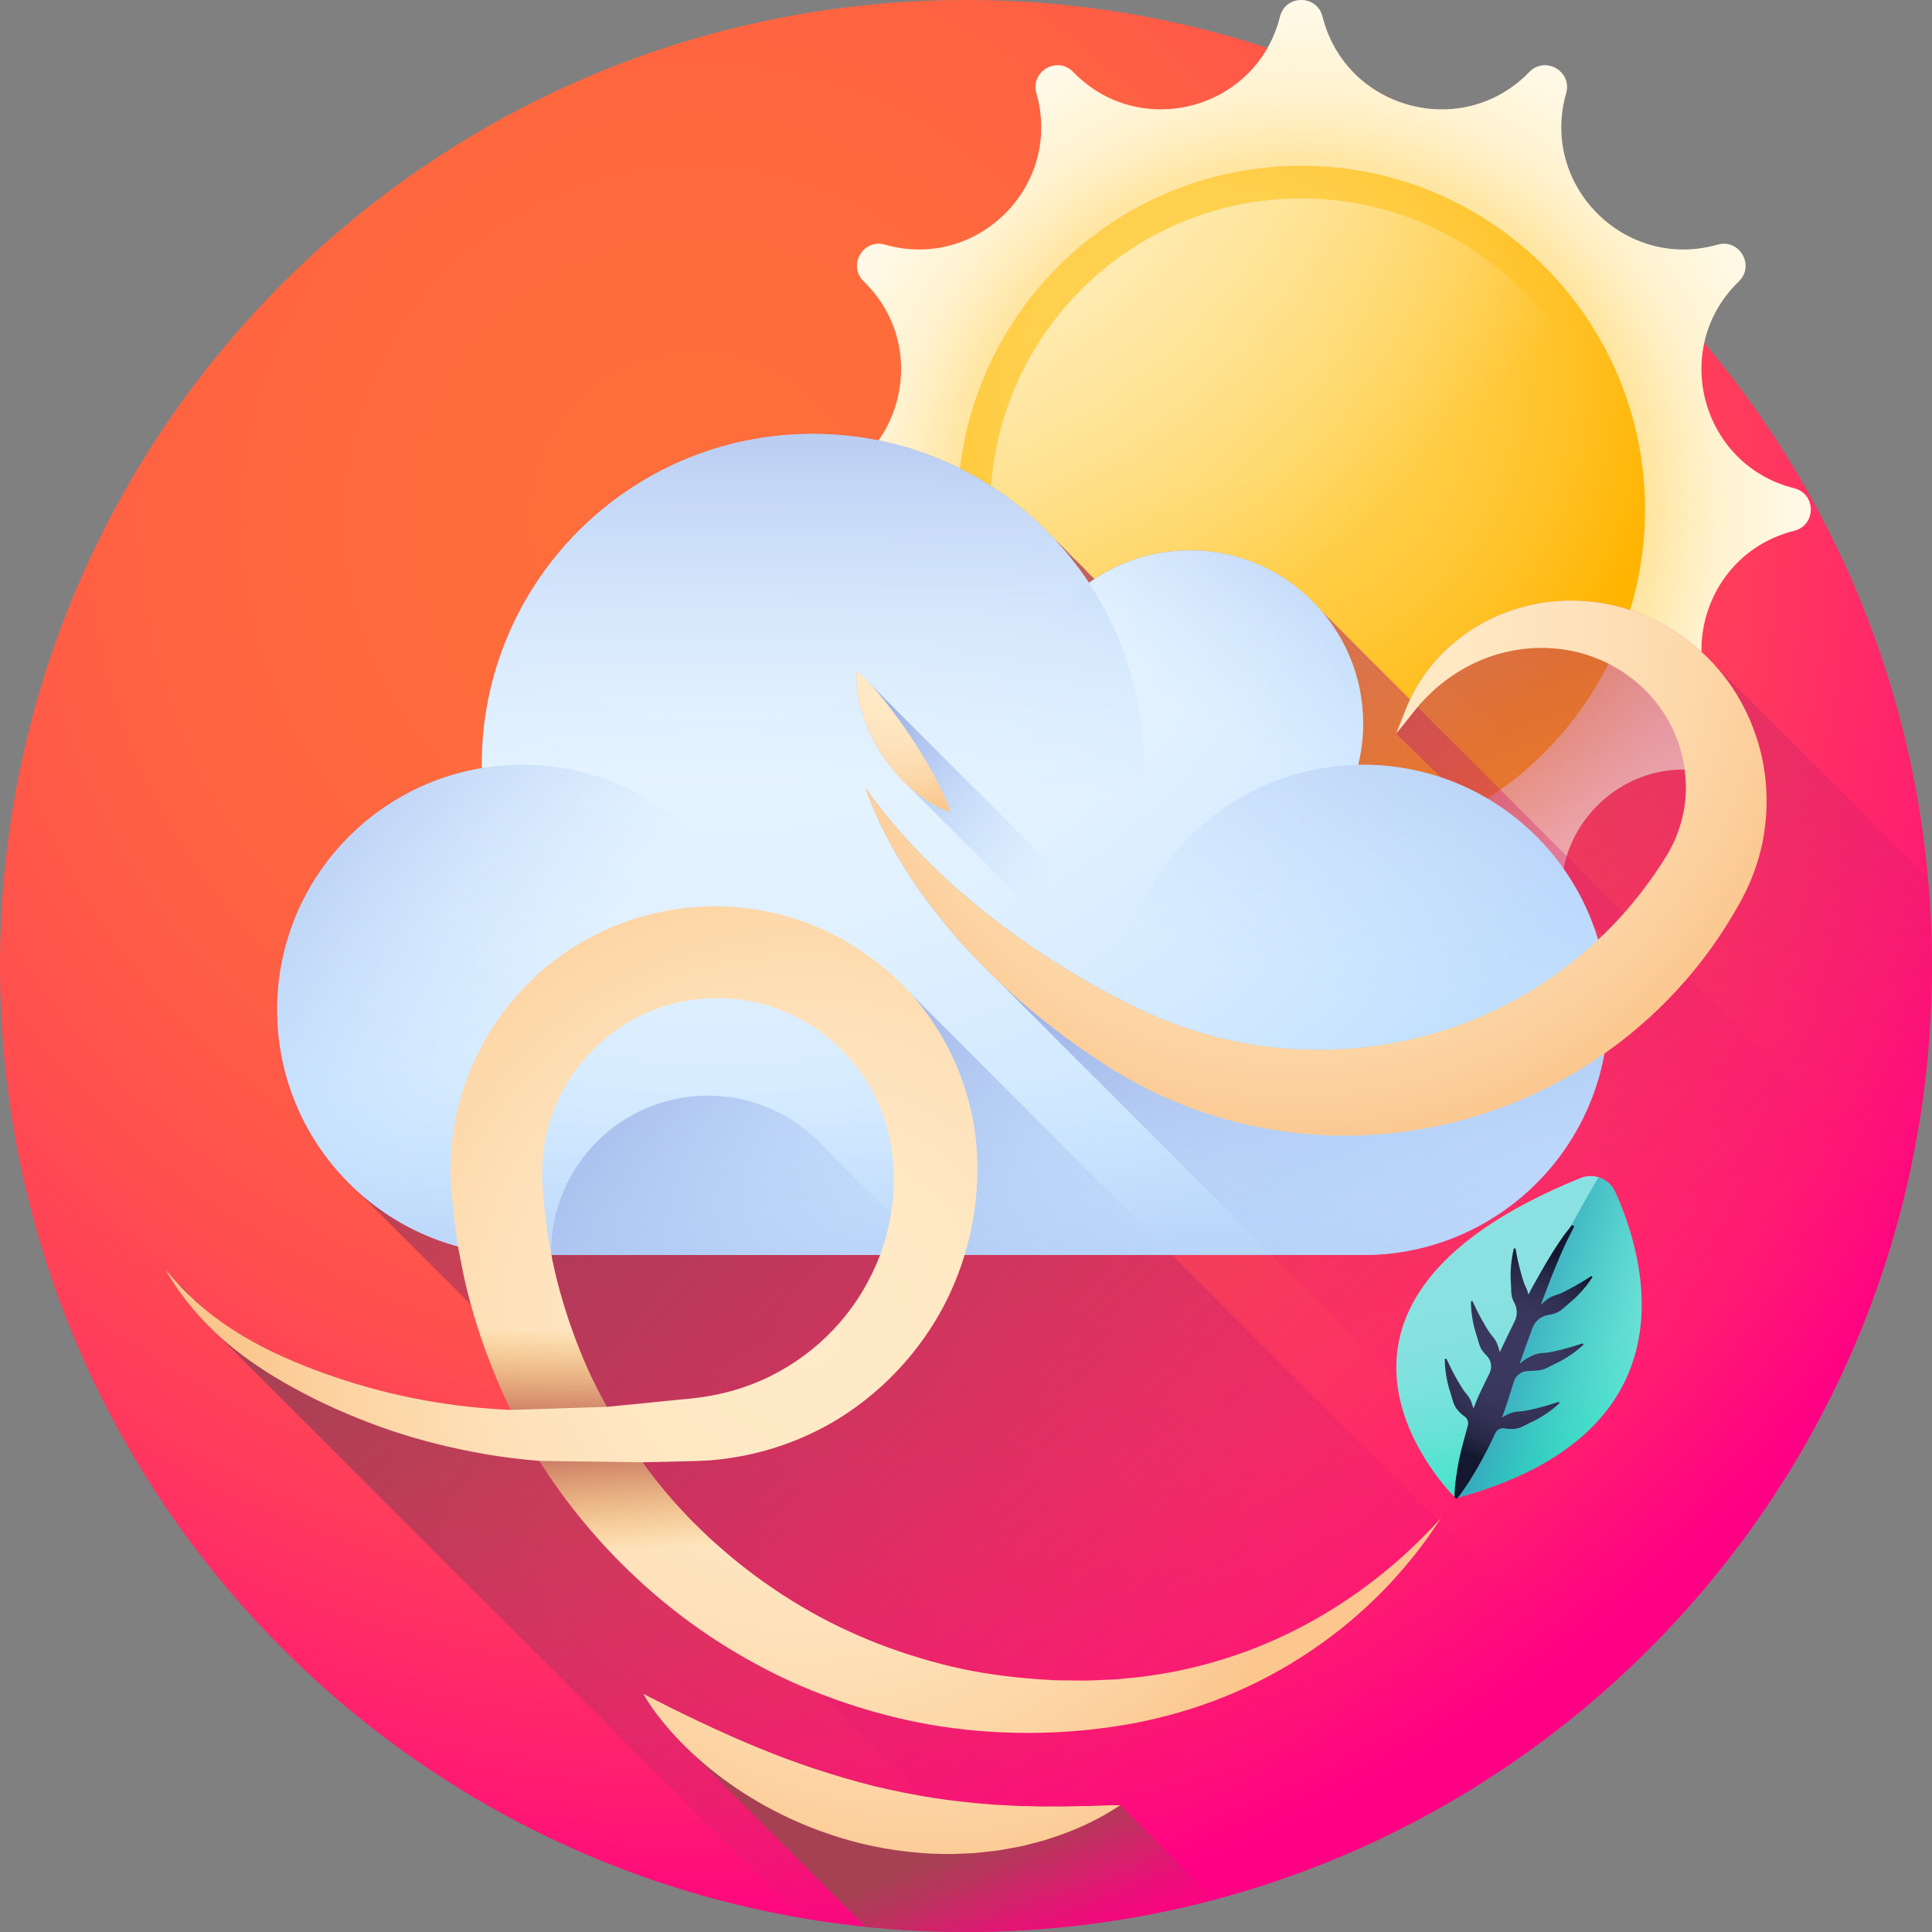 <svg height="512pt" viewBox="0 0 512 512" width="512pt" xmlns="http://www.w3.org/2000/svg" xmlns:xlink="http://www.w3.org/1999/xlink"><rect x="0" y="0" width="512" height="512" fill="#808080" stroke="none"/><radialGradient id="a" cx="184.721" cy="137.537" gradientUnits="userSpaceOnUse" r="380.479"><stop offset="0" stop-color="#ff6e3a"/><stop offset=".234" stop-color="#ff6b3c"/><stop offset=".418" stop-color="#ff6143"/><stop offset=".586" stop-color="#ff504e"/><stop offset=".743" stop-color="#ff395e"/><stop offset=".893" stop-color="#ff1b72"/><stop offset="1" stop-color="#ff0084"/></radialGradient><radialGradient id="b" cx="345.86" cy="135.028" gradientUnits="userSpaceOnUse" r="174.918"><stop offset="0" stop-color="#ffd459"/><stop offset=".279" stop-color="#ffd55b" stop-opacity=".722"/><stop offset=".435" stop-color="#ffd763" stop-opacity=".565"/><stop offset=".561" stop-color="#ffda71" stop-opacity=".439"/><stop offset=".67" stop-color="#ffdf85" stop-opacity=".329"/><stop offset=".769" stop-color="#ffe69e" stop-opacity=".231"/><stop offset=".86" stop-color="#ffeebe" stop-opacity=".141"/><stop offset=".944" stop-color="#fff8e2" stop-opacity=".055"/><stop offset="1" stop-color="#fff" stop-opacity="0"/></radialGradient><radialGradient id="c" cx="344.848" cy="135.545" gradientUnits="userSpaceOnUse" r="117.831"><stop offset="0" stop-color="#ffb400"/><stop offset=".373" stop-color="#ffb502" stop-opacity=".627"/><stop offset=".507" stop-color="#ffb709" stop-opacity=".494"/><stop offset=".603" stop-color="#ffba14" stop-opacity=".396"/><stop offset=".68" stop-color="#ffbf25" stop-opacity=".322"/><stop offset=".746" stop-color="#ffc53b" stop-opacity=".255"/><stop offset=".805" stop-color="#ffcd57" stop-opacity=".196"/><stop offset=".858" stop-color="#ffd777" stop-opacity=".141"/><stop offset=".907" stop-color="#ffe29d" stop-opacity=".094"/><stop offset=".952" stop-color="#ffefc8" stop-opacity=".047"/><stop offset=".993" stop-color="#fffcf6" stop-opacity=".008"/><stop offset="1" stop-color="#fff" stop-opacity="0"/></radialGradient><radialGradient id="d" cx="320.606" cy="98.869" gradientUnits="userSpaceOnUse" r="122.876"><stop offset="0" stop-color="#ffd459"/><stop offset=".23" stop-color="#ffd355"/><stop offset=".436" stop-color="#ffcf4a"/><stop offset=".634" stop-color="#ffc838"/><stop offset=".825" stop-color="#ffbf1f"/><stop offset="1" stop-color="#ffb400"/></radialGradient><linearGradient id="e" gradientUnits="userSpaceOnUse" x1="354.216" x2="234.474" y1="144.894" y2="18.783"><stop offset="0" stop-color="#fff" stop-opacity="0"/><stop offset=".929" stop-color="#fff" stop-opacity=".929"/><stop offset="1" stop-color="#fff"/></linearGradient><linearGradient id="f"><stop offset="0" stop-color="#ff0084" stop-opacity="0"/><stop offset=".074" stop-color="#f4087e" stop-opacity=".075"/><stop offset=".335" stop-color="#d2216b" stop-opacity=".333"/><stop offset=".583" stop-color="#ba335e" stop-opacity=".584"/><stop offset=".811" stop-color="#ab3d56" stop-opacity=".812"/><stop offset="1" stop-color="#a64153"/></linearGradient><linearGradient id="g" gradientUnits="userSpaceOnUse" x1="321.107" x2="154.657" xlink:href="#f" y1="502.943" y2="290.29"/><linearGradient id="h" gradientUnits="userSpaceOnUse" x1="420.191" x2="305.743" xlink:href="#f" y1="362.119" y2="38.856"/><linearGradient id="i" gradientUnits="userSpaceOnUse" x1="386.057" x2="153.173" xlink:href="#f" y1="407.711" y2="174.828"/><radialGradient id="j" cx="190.105" cy="91.13" gradientUnits="userSpaceOnUse" r="267.663"><stop offset="0" stop-color="#ecf7ff"/><stop offset=".347" stop-color="#e9f5ff"/><stop offset=".62" stop-color="#dff0ff"/><stop offset=".867" stop-color="#cee7ff"/><stop offset="1" stop-color="#c2e0ff"/></radialGradient><linearGradient id="k"><stop offset=".003" stop-color="#c2e0ff" stop-opacity="0"/><stop offset=".076" stop-color="#bfdcfd" stop-opacity=".075"/><stop offset="1" stop-color="#9eb2e7"/></linearGradient><linearGradient id="l" gradientUnits="userSpaceOnUse" x1="360.525" x2="399.107" xlink:href="#k" y1="269.827" y2="153.428"/><linearGradient id="m" gradientUnits="userSpaceOnUse" x1="316.388" x2="365.992" xlink:href="#k" y1="190.197" y2="116.651"/><linearGradient id="n" gradientUnits="userSpaceOnUse" x1="215.346" x2="215.346" xlink:href="#k" y1="210.824" y2="80.314"/><linearGradient id="o" gradientUnits="userSpaceOnUse" x1="139.555" x2="61.251" xlink:href="#k" y1="268.712" y2="194.708"/><linearGradient id="p" gradientUnits="userSpaceOnUse" x1="249.832" x2="249.832" xlink:href="#k" y1="285.507" y2="375.95"/><linearGradient id="q" gradientUnits="userSpaceOnUse" x1="242.697" x2="148.035" xlink:href="#k" y1="373.887" y2="279.225"/><linearGradient id="r" gradientTransform="matrix(1.003 .038 -.038 1.003 -309.742 594.963)" gradientUnits="userSpaceOnUse" x1="695.671" x2="713.973" y1="-284.956" y2="-212.428"><stop offset="0" stop-color="#8be1e2"/><stop offset=".187" stop-color="#87e1e1"/><stop offset=".356" stop-color="#7ce2dd"/><stop offset=".517" stop-color="#6ae2d7"/><stop offset=".674" stop-color="#50e4ce"/><stop offset=".828" stop-color="#2fe5c2"/><stop offset=".977" stop-color="#07e7b4"/><stop offset="1" stop-color="#00e7b2"/></linearGradient><linearGradient id="s" gradientTransform="matrix(.916 -.411 .411 .916 1102.947 -244.91)" gradientUnits="userSpaceOnUse" x1="-851.73" x2="-885.062" y1="284.505" y2="254.814"><stop offset=".003" stop-color="#00e7b2" stop-opacity="0"/><stop offset=".431" stop-color="#1bc4b7" stop-opacity=".427"/><stop offset="1" stop-color="#3b9abe"/></linearGradient><radialGradient id="t" cx="608.629" cy="-27.402" gradientTransform="matrix(.548 .841 .841 -.548 90.16 -167.485)" gradientUnits="userSpaceOnUse" r="28.561"><stop offset="0" stop-color="#3b395f"/><stop offset=".395" stop-color="#39375d"/><stop offset=".628" stop-color="#323154"/><stop offset=".818" stop-color="#262846"/><stop offset=".985" stop-color="#151a32"/><stop offset="1" stop-color="#131830"/></radialGradient><linearGradient id="u" gradientUnits="userSpaceOnUse" x1="362.051" x2="332.94" xlink:href="#k" y1="367.415" y2="251.397"/><linearGradient id="v"><stop offset="0" stop-color="#ffebc9"/><stop offset=".277" stop-color="#ffe9c5"/><stop offset=".526" stop-color="#fee2bb"/><stop offset=".764" stop-color="#fdd7a8"/><stop offset=".995" stop-color="#fbc78f"/><stop offset="1" stop-color="#fbc78e"/></linearGradient><radialGradient id="w" cx="343.41" cy="164.981" gradientUnits="userSpaceOnUse" r="142.15" xlink:href="#v"/><linearGradient id="x" gradientUnits="userSpaceOnUse" x1="277.432" x2="227.986" xlink:href="#k" y1="236.042" y2="197.941"/><radialGradient id="y" cx="237.416" cy="178.931" gradientUnits="userSpaceOnUse" r="36.76" xlink:href="#v"/><linearGradient id="z" gradientUnits="userSpaceOnUse" x1="317.8" x2="222.724" xlink:href="#k" y1="367.258" y2="272.183"/><radialGradient id="A" cx="212.85" cy="352.269" gradientUnits="userSpaceOnUse" r="149.293" xlink:href="#v"/><linearGradient id="B"><stop offset="0" stop-color="#e58200" stop-opacity="0"/><stop offset=".04" stop-color="#e27f04" stop-opacity=".039"/><stop offset=".467" stop-color="#c15d2f" stop-opacity=".467"/><stop offset=".802" stop-color="#ad4949" stop-opacity=".8"/><stop offset="1" stop-color="#a64153"/></linearGradient><linearGradient id="C" gradientUnits="userSpaceOnUse" x1="177.199" x2="175.266" xlink:href="#B" y1="410.379" y2="373.919"/><linearGradient id="D" gradientUnits="userSpaceOnUse" x1="142.169" x2="142.169" xlink:href="#B" y1="352.108" y2="385.36"/><linearGradient id="E" gradientUnits="userSpaceOnUse" x1="270.637" x2="252.353" xlink:href="#f" y1="534.127" y2="490.776"/><radialGradient id="F" cx="-259.187" cy="896.926" gradientTransform="matrix(.928 -.383 .383 .928 138.673 -567.861)" gradientUnits="userSpaceOnUse" r="138.513" xlink:href="#v"/><path d="m512 256c0 141.387-114.613 256-256 256s-256-114.613-256-256 114.613-256 256-256 256 114.613 256 256zm0 0" fill="url(#a)"/><path d="m350.473 4.391c6.18 24.707 37.117 32.996 54.824 14.688 4.195-4.332 11.398-.176 9.742 5.625-7 24.492 15.641 47.137 40.133 40.137 5.801-1.656 9.961 5.543 5.625 9.738-18.305 17.711-10.02 48.641 14.691 54.828 5.852 1.461 5.852 9.777 0 11.246-24.711 6.184-32.996 37.113-14.691 54.824 4.336 4.195.176 11.398-5.625 9.738-24.492-6.996-47.133 15.645-40.133 40.137 1.656 5.801-5.547 9.957-9.742 5.625-17.711-18.309-48.645-10.02-54.824 14.688v.004c-1.465 5.852-9.781 5.852-11.246 0v-.004c-6.188-24.707-37.117-32.996-54.828-14.688-4.195 4.332-11.398.176-9.738-5.625 7-24.492-15.645-47.133-40.137-40.137-5.801 1.656-9.961-5.543-5.621-9.738 18.305-17.711 10.016-48.641-14.691-54.824-5.852-1.469-5.852-9.785 0-11.246 24.707-6.188 32.996-37.117 14.691-54.828-4.34-4.195-.18-11.398 5.621-9.738 24.492 7 47.137-15.645 40.137-40.137-1.656-5.801 5.543-9.957 9.738-5.625 17.711 18.309 48.641 10.02 54.828-14.688 1.461-5.852 9.781-5.852 11.246 0zm0 0" fill="#fff"/><path d="m350.473 4.391c6.18 24.707 37.117 32.996 54.824 14.688 4.195-4.332 11.398-.176 9.742 5.625-7 24.492 15.641 47.137 40.133 40.137 5.801-1.656 9.961 5.543 5.625 9.738-18.305 17.711-10.02 48.641 14.691 54.828 5.852 1.461 5.852 9.777 0 11.246-24.711 6.184-32.996 37.113-14.691 54.824 4.336 4.195.176 11.398-5.625 9.738-24.492-6.996-47.133 15.645-40.133 40.137 1.656 5.801-5.547 9.957-9.742 5.625-17.711-18.309-48.645-10.02-54.824 14.688v.004c-1.465 5.852-9.781 5.852-11.246 0v-.004c-6.188-24.707-37.117-32.996-54.828-14.688-4.195 4.332-11.398.176-9.738-5.625 7-24.492-15.645-47.133-40.137-40.137-5.801 1.656-9.961-5.543-5.621-9.738 18.305-17.711 10.016-48.641-14.691-54.824-5.852-1.469-5.852-9.785 0-11.246 24.707-6.188 32.996-37.117 14.691-54.828-4.34-4.195-.18-11.398 5.621-9.738 24.492 7 47.137-15.645 40.137-40.137-1.656-5.801 5.543-9.957 9.738-5.625 17.711 18.309 48.641 10.02 54.828-14.688 1.461-5.852 9.781-5.852 11.246 0zm0 0" fill="url(#b)"/><path d="m454.961 135.027c0 60.816-49.297 110.113-110.113 110.113-60.812 0-110.113-49.297-110.113-110.113 0-60.812 49.301-110.113 110.113-110.113 60.816 0 110.113 49.301 110.113 110.113zm0 0" fill="url(#c)"/><path d="m435.945 135.027c0 50.312-40.785 91.098-91.098 91.098s-91.098-40.785-91.098-91.098 40.785-91.098 91.098-91.098 91.098 40.785 91.098 91.098zm0 0" fill="url(#d)"/><path d="m427.293 135.027c0 45.531-36.914 82.441-82.445 82.441s-82.441-36.91-82.441-82.441 36.91-82.441 82.441-82.441 82.445 36.91 82.445 82.441zm0 0" fill="url(#e)"/><path d="m255.375 511.992c.57-.004 1.145-.004 1.715-.008 64.68-.27 123.688-24.527 168.609-64.332l-184.816-184.816c-4.988-5.449-10.883-10.078-17.332-13.719-8.57-4.832-18.215-7.848-28.059-8.691-9.832-.832-19.805.414-29.168 3.676-9.34 3.266-18.004 8.496-25.152 15.328-7.141 6.832-12.836 15.156-16.59 24.312-3.742 9.148-5.527 19.129-5.137 28.969l.082 1.844c.035.602.098 1.113.145 1.676l.312 3.293.316 3.297.469 3.277.48 3.277.242 1.637.32 1.625c.434 2.164.844 4.332 1.305 6.492 1.965 8.609 4.652 17.051 8.059 25.184 1.305 3.16 2.719 6.273 4.23 9.332-1.891-.086-3.785-.199-5.676-.352-7.863-.586-15.703-1.742-23.457-3.449-7.754-1.711-15.395-4.027-22.898-6.824-7.48-2.859-14.777-6.176-21.5-10.527-3.137-2-6.137-4.242-8.965-6.711-.578-.652-1.148-1.316-1.707-1.992.195.344.406.676.605 1.016-.266-.242-.531-.496-.797-.746-1.199-1.277-2.371-2.59-3.492-3.953.242.43.508.852.758 1.277-1.539-1.59-3.027-3.242-4.445-4.961 3.551 6.285 8.203 12.008 13.574 17.035l154.793 154.797c14.035 2.418 28.457 3.703 43.176 3.738zm0 0" fill="url(#g)"/><path d="m440.285 165.191c-2.285-1.23-4.664-2.266-7.094-3.129-2.422-.883-4.918-1.547-7.43-2.035-5.031-.945-10.152-1.125-15.125-.555-2.492.281-4.938.789-7.324 1.441-2.387.648-4.711 1.473-6.938 2.48-2.234 1-4.371 2.168-6.395 3.484-1.027.633-1.992 1.359-2.961 2.059-.941.754-1.875 1.488-2.754 2.301-3.559 3.16-6.551 6.859-8.863 10.848-.598.984-1.094 2.027-1.617 3.043-.461 1.039-.961 2.086-1.352 3.113-.828 2.055-1.641 4.121-2.434 6.199l54.773 53.406c-6.973 6.762-14.852 12.559-23.383 17.199-13.758 7.496-29.199 11.934-44.961 12.926-15.762 1.035-31.855-1.398-46.914-7.309-.945-.359-1.887-.738-2.816-1.137-.941-.379-1.863-.801-2.793-1.215-.934-.402-1.836-.867-2.762-1.297-.918-.441-1.969-.977-2.871-1.441-3.762-1.891-7.488-3.898-11.145-6.043-3.645-2.16-7.281-4.367-10.828-6.723-1.777-1.172-3.535-2.383-5.273-3.613-1.688-1.188-3.367-2.391-5.02-3.629-.141-.195-.285-.387-.426-.582.043.121.094.242.137.367-.312-.238-.625-.48-.938-.719-.406-.551-.812-1.105-1.211-1.664.117.344.254.688.379 1.031-.133-.102-.266-.203-.398-.305-.676-.902-1.34-1.816-1.996-2.742.172.488.359.973.539 1.457-.863-1.141-1.719-2.297-2.551-3.473.168.488.355.973.535 1.461-.863-1.145-1.719-2.297-2.551-3.473.168.488.359.969.535 1.457-.863-1.145-1.719-2.297-2.551-3.473.172.488.359.973.539 1.457-.863-1.141-1.719-2.297-2.555-3.473.172.488.359.973.539 1.457-.863-1.141-1.719-2.297-2.551-3.469.168.488.355.969.535 1.457-.863-1.145-1.719-2.297-2.551-3.473.168.488.359.973.535 1.457-.863-1.145-1.719-2.297-2.551-3.473.172.488.359.973.539 1.457-.863-1.141-1.719-2.297-2.551-3.473.168.492.355.973.535 1.461-.863-1.145-1.719-2.297-2.551-3.473.168.488.359.973.535 1.457-.863-1.145-1.719-2.297-2.551-3.473.168.488.359.973.535 1.457-.863-1.145-1.715-2.297-2.551-3.473.172.488.359.973.539 1.457-.863-1.141-1.719-2.293-2.551-3.473.168.492.355.973.535 1.461-.863-1.145-1.719-2.297-2.551-3.473.168.488.359.973.535 1.457-.863-1.145-1.715-2.297-2.551-3.473.172.488.359.973.535 1.457-.863-1.145-1.715-2.297-2.551-3.473.172.488.359.973.539 1.457-.863-1.141-1.719-2.293-2.551-3.469 2.91 8.387 7.125 16.395 12.07 23.926 2.477 3.77 5.156 7.418 8.004 10.934 2.828 3.539 5.832 6.938 8.969 10.219 1.562 1.645 3.16 3.254 4.781 4.852.113.109.234.219.352.328l88.281 88.305c.117.113.238.219.352.328.559.559 1.102 1.133 1.664 1.688.113.109.234.219.352.328.559.559 1.098 1.133 1.66 1.688.117.109.238.215.355.328.555.559 1.098 1.129 1.66 1.688.117.109.238.215.352.324.559.559 1.102 1.133 1.664 1.688.113.113.234.219.352.328.559.559 1.098 1.133 1.66 1.688.117.109.238.219.352.328.559.559 1.102 1.133 1.664 1.688.113.109.234.215.355.328.555.559 1.098 1.129 1.66 1.684 1.637 1.57 3.301 3.121 4.992 4.645 3.387 3.035 6.859 5.992 10.477 8.77 3.609 2.797 7.32 5.473 11.125 8.035l2.828 1.863c1 .633 1.984 1.293 3 1.895 1.016.613 2.027 1.23 3.062 1.809 1.023.598 2.066 1.172 3.113 1.727 4.188 2.262 8.555 4.203 13.023 5.906 4.469 1.695 9.047 3.176 13.723 4.289 9.344 2.25 18.996 3.453 28.676 3.367 1.777-.008 3.555-.074 5.328-.168 29.457-41.699 46.77-92.586 46.77-147.523 0-7.855-.375-15.621-1.066-23.297l-57.422-57.422c-3.875-4.07-8.371-7.5-13.227-10.09zm0 0" fill="url(#h)"/><path d="m504.793 316.473-154.742-154.734c-4.383-5.059-9.855-9.164-16.055-11.93-5.703-2.551-12.02-3.961-18.672-3.961-9.344 0-18.016 2.789-25.27 7.578-.367-.352-.742-.723-1.121-1.07-1.508-1.617-3.066-3.188-4.691-4.695-1.508-1.617-3.066-3.184-4.691-4.691-16.012-17.211-38.848-27.988-64.207-27.988-48.43 0-87.688 39.266-87.688 87.691 0 .293.008.594.016.883-30.77 5.121-54.223 31.852-54.223 64.07 0 19.137 8.27 36.332 21.43 48.215l32.855 32.852c.59.652 1.199 1.285 1.816 1.918-.07.66-.113 1.328-.113 2.004 0 6.945 3.41 13.094 8.633 16.867l141.43 141.434c110.016-10.016 199.906-89.621 225.293-194.441zm0 0" fill="url(#i)"/><path d="m361.254 202.668c-.441 0-.879.012-1.316.02.855-3.496 1.316-7.148 1.316-10.91 0-25.367-20.562-45.93-45.934-45.93-9.977 0-19.207 3.191-26.738 8.594-15.688-23.77-42.629-39.457-73.238-39.457-48.426 0-87.684 39.258-87.684 87.684 0 .301.008.594.012.891-30.766 5.121-54.223 31.855-54.223 64.07 0 35.875 29.086 64.957 64.961 64.957h222.844c35.875 0 64.957-29.082 64.957-64.957s-29.082-64.961-64.957-64.961zm0 0" fill="url(#j)"/><path d="m426.215 267.629c0 35.875-29.086 64.957-64.961 64.957s-64.957-29.082-64.957-64.957 29.082-64.961 64.957-64.961 64.961 29.086 64.961 64.961zm0 0" fill="url(#l)"/><path d="m361.254 191.777c0 25.367-20.562 45.934-45.934 45.934-25.367 0-45.93-20.566-45.93-45.934 0-25.367 20.562-45.93 45.93-45.93 25.371 0 45.934 20.562 45.934 45.93zm0 0" fill="url(#m)"/><path d="m303.031 202.668c0 48.43-39.258 87.688-87.688 87.688-48.426 0-87.684-39.258-87.684-87.688 0-48.426 39.258-87.684 87.684-87.684 48.43 0 87.688 39.258 87.688 87.684zm0 0" fill="url(#n)"/><path d="m203.367 267.629c0 35.875-29.082 64.957-64.957 64.957-35.879 0-64.961-29.082-64.961-64.957s29.082-64.961 64.961-64.961c35.875 0 64.957 29.086 64.957 64.961zm0 0" fill="url(#o)"/><path d="m74.055 276.477c4.312 31.688 31.48 56.113 64.355 56.113h222.844c32.875 0 60.039-24.422 64.355-56.113zm0 0" fill="url(#p)"/><path d="m258.156 332.586-3.391-3.387c-4.809-5.199-11.688-8.457-19.328-8.457-.094 0-.18.008-.27.012-.051-.051-.105-.102-.156-.152l-17.383-17.387c-7.562-7.918-18.215-12.859-30.031-12.859-22.938 0-41.531 18.594-41.531 41.531 0 .113.008.23.008.344-.496.102-.984.223-1.465.355zm0 0" fill="url(#q)"/><path d="m385.773 397.039s-52.004-50.305 33.082-84.855c3.551-1.441 7.602.199 9.188 3.691 7.625 16.77 22.293 63.773-42.27 81.164zm0 0" fill="url(#r)"/><path d="m428.043 315.875c-.879-1.938-2.52-3.301-4.406-3.887-22.785 37.934-37.863 85.051-37.863 85.051 64.562-17.391 49.895-64.395 42.27-81.164zm0 0" fill="url(#s)"/><path d="m417.863 340.527c-.637.383-1.301.719-1.949 1.062-.648.344-1.297.688-1.961.992-.652.32-1.359.547-2.051.781s-1.316.566-1.902.996c-.574.438-1.129.902-1.672 1.449.352-.941.699-1.879 1.051-2.82l1.766-4.574c.578-1.527 1.246-3.008 1.852-4.531 1.262-3.012 2.629-5.961 4.203-8.824l-.617-.441-1.523 1.973-.77.992c-.246.336-.465.684-.703 1.027-.898 1.387-1.871 2.754-2.699 4.184-1.75 2.824-3.344 5.719-4.961 8.613-.293.566-.59 1.133-.887 1.695-.105-.52-.246-1.031-.477-1.523-.301-.664-.621-1.332-.836-2.027-.234-.691-.426-1.398-.621-2.105-.199-.711-.41-1.422-.566-2.148-.383-1.445-.629-2.922-.922-4.434l-.422-.016c-.371 1.5-.633 3.043-.758 4.605-.07.781-.09 1.562-.113 2.352.012.781.027 1.574.082 2.359.051.789.059 1.59.098 2.395.059.801.25 1.574.602 2.297.07.145.145.281.219.422.828 1.52.828 3.355.059 4.906l-.016.027c-1.34 2.695-2.617 5.414-3.914 8.129-.164-.73-.383-1.402-.629-2.062-.262-.676-.617-1.289-1.078-1.855-.461-.566-.938-1.137-1.32-1.758-.398-.609-.762-1.246-1.129-1.883s-.75-1.273-1.082-1.938c-.73-1.301-1.34-2.668-2.004-4.059l-.414.09c.02 1.547.152 3.105.422 4.648.125.773.305 1.535.477 2.305.211.754.422 1.516.672 2.266.246.75.453 1.523.691 2.293.258.758.637 1.461 1.156 2.074.234.266.48.527.738.777 1.273 1.219 1.551 3.148.773 4.727-.668 1.359-1.34 2.711-2 4.074-.836 1.723-1.582 3.48-2.258 5.266-.156-.625-.348-1.215-.562-1.789-.266-.676-.617-1.289-1.082-1.855-.457-.566-.934-1.133-1.316-1.754-.398-.613-.762-1.246-1.129-1.887-.371-.637-.75-1.273-1.082-1.934-.734-1.305-1.344-2.672-2.008-4.062l-.41.09c.016 1.547.148 3.105.418 4.648.125.773.305 1.535.48 2.305.207.754.422 1.516.672 2.266.246.75.453 1.523.691 2.293.258.758.637 1.461 1.156 2.074.523.602 1.109 1.172 1.797 1.648.789.547 1.16 1.516.898 2.441-.676 2.391-1.863 6.723-2.336 9.066-.633 3.277-1.148 6.59-1.238 10.051l.715.258c2.133-2.715 3.902-5.551 5.551-8.43 1.641-2.883 3.141-5.812 4.516-8.785.023-.055.047-.105.074-.16.441-.957 1.48-1.441 2.52-1.246.766.145 1.527.172 2.273.141.801-.039 1.57-.246 2.301-.578.727-.352 1.43-.734 2.145-1.07.719-.328 1.414-.695 2.109-1.062.68-.402 1.355-.797 2.008-1.234 1.305-.863 2.531-1.836 3.668-2.883l-.219-.359c-1.469.469-2.879.965-4.328 1.324-.711.211-1.438.371-2.152.543-.715.168-1.426.34-2.148.469-.715.148-1.453.188-2.18.242-.73.055-1.418.219-2.09.488-.727.305-1.441.652-2.156 1.102.617-1.602 1.184-3.223 1.699-4.867.398-1.312.953-3.082 1.449-4.633.527-1.648 2.043-2.82 3.773-2.816.848.004 1.688-.117 2.461-.148.805-.043 1.574-.25 2.305-.582.723-.352 1.43-.734 2.145-1.07.715-.328 1.414-.695 2.109-1.062.68-.402 1.355-.793 2.004-1.234 1.309-.863 2.535-1.832 3.672-2.883l-.219-.359c-1.469.469-2.879.965-4.332 1.324-.711.211-1.434.375-2.152.539-.715.172-1.426.344-2.145.473-.715.148-1.453.188-2.184.242-.727.055-1.418.219-2.09.488-1.277.539-2.52 1.199-3.82 2.344 1.098-3.074 2.168-6.164 3.309-9.219l.043-.121c.652-1.875 2.262-3.305 4.227-3.586.555-.078 1.094-.207 1.613-.367.77-.238 1.465-.633 2.086-1.137.613-.523 1.199-1.07 1.809-1.574.609-.496 1.195-1.027 1.773-1.555.559-.562 1.113-1.109 1.633-1.699 1.051-1.16 1.996-2.41 2.832-3.711l-.301-.293c-1.305.824-2.547 1.656-3.859 2.371zm0 0" fill="url(#t)"/><path d="m426.211 267.625c0 3.949-.352 7.82-1.027 11.578-5.461 30.352-32.004 53.387-63.934 53.387h-24.129l-72.707-72.738-6.047-6.051c-3.133-3.281-6.141-6.68-8.965-10.215-2.852-3.52-5.531-7.168-8.008-10.938-4.949-7.531-9.16-15.539-12.07-23.93.641.906 1.293 1.797 1.953 2.68.656.891 1.324 1.766 2 2.629.336.438.68.875 1.039 1.301 7.996 10.027 17.141 18.793 26.961 26.586.359.293.719.574 1.078.848.789.633 1.594 1.25 2.391 1.852.359.281.727.555 1.086.828.035.027.062.043.094.07.078.059.148.109.223.16.805.602 1.613 1.191 2.422 1.781.816.582 1.629 1.164 2.449 1.738 1.746 1.234 3.504 2.441 5.277 3.613 3.551 2.355 7.18 4.562 10.828 6.719 3.656 2.152 7.383 4.164 11.148 6.047.898.461 1.953 1.004 2.867 1.438.926.438 1.824.902 2.766 1.305.926.41 1.852.836 2.793 1.215.926.402 1.867.777 2.816 1.129 15.062 5.918 31.148 8.348 46.914 7.312 15.762-.992 31.199-5.43 44.957-12.93 8.59-4.664 16.508-10.504 23.523-17.336.703 2.414 1.301 7.969 1.301 19.922zm0 0" fill="url(#u)"/><path d="m229.324 208.723c10.258 14.469 22.832 26.445 36.508 36.715 1.711 1.285 3.449 2.527 5.195 3.758 1.738 1.23 3.492 2.438 5.27 3.613 3.551 2.355 7.188 4.562 10.832 6.719 3.656 2.148 7.379 4.156 11.145 6.047.902.465 1.949.996 2.871 1.438.922.434 1.828.898 2.762 1.301.93.414 1.852.836 2.793 1.215.93.398 1.867.777 2.816 1.133 15.062 5.91 31.152 8.348 46.914 7.312 15.762-.992 31.203-5.43 44.957-12.93 13.766-7.48 25.836-17.977 35.148-30.688 1.176-1.578 2.293-3.203 3.387-4.848l1.57-2.477c.41-.711.859-1.406 1.227-2.141.41-.715.727-1.469 1.09-2.207.301-.762.648-1.508.902-2.293.559-1.543 1.02-3.133 1.352-4.758.355-1.617.562-3.273.652-4.945.109-1.668.078-3.355-.082-5.035-.055-.844-.195-1.68-.289-2.523-.152-.836-.273-1.68-.48-2.508-.375-1.664-.859-3.312-1.496-4.914-.621-1.602-1.34-3.18-2.215-4.68-.848-1.508-1.77-3-2.852-4.379-2.113-2.801-4.695-5.281-7.602-7.426-1.445-1.086-2.988-2.055-4.598-2.91-1.602-.883-3.289-1.598-5.023-2.234-3.457-1.289-7.168-2.074-10.965-2.285-1.902-.148-3.828-.125-5.758.023-1.938.137-3.863.453-5.785.883-1.93.406-3.84.969-5.707 1.691-1.867.711-3.715 1.547-5.5 2.531-1.793.973-3.523 2.094-5.18 3.348-1.672 1.238-3.27 2.613-4.75 4.125-.777.73-1.473 1.535-2.203 2.324-.688.828-1.371 1.637-2.062 2.523-1.367 1.742-2.762 3.477-4.168 5.199.793-2.078 1.605-4.148 2.434-6.203.391-1.027.891-2.07 1.355-3.113.52-1.012 1.016-2.055 1.613-3.039 2.312-3.992 5.305-7.688 8.863-10.848.879-.812 1.816-1.551 2.754-2.301.969-.703 1.934-1.426 2.961-2.059 2.02-1.32 4.16-2.484 6.395-3.484 2.227-1.012 4.551-1.836 6.938-2.48 2.387-.656 4.832-1.164 7.324-1.445 4.973-.566 10.094-.391 15.125.555 2.512.492 5.008 1.156 7.43 2.039 2.43.859 4.809 1.898 7.094 3.125 9.156 4.887 17.043 12.727 21.883 22.285 1.238 2.375 2.273 4.859 3.141 7.406.875 2.543 1.578 5.16 2.023 7.832.477 2.664.754 5.371.812 8.094.078 2.719-.039 5.457-.387 8.172-.332 2.719-.836 5.43-1.609 8.066-.352 1.332-.82 2.625-1.258 3.93-.504 1.281-.98 2.574-1.57 3.816-.543 1.266-1.184 2.484-1.824 3.703-.613 1.113-1.188 2.121-1.797 3.184-1.23 2.082-2.496 4.145-3.844 6.16-10.73 16.156-25.625 29.648-42.789 38.84-17.148 9.238-36.543 14.164-55.898 14.281-9.68.086-19.332-1.117-28.672-3.367-4.68-1.113-9.254-2.594-13.727-4.289-4.469-1.703-8.836-3.645-13.02-5.906-1.055-.555-2.09-1.129-3.117-1.727-1.039-.578-2.051-1.195-3.062-1.809-1.02-.602-2-1.262-3-1.895l-2.828-1.863c-3.809-2.562-7.52-5.238-11.125-8.035-3.617-2.781-7.09-5.734-10.477-8.77-1.691-1.523-3.355-3.074-4.996-4.645-1.617-1.594-3.219-3.207-4.781-4.852-3.133-3.281-6.137-6.68-8.965-10.219-2.848-3.516-5.527-7.16-8.004-10.934-4.945-7.531-9.16-15.535-12.07-23.926zm0 0" fill="url(#w)"/><path d="m227.055 177.738c-.426 4.219.422 8.18 1.617 11.934 1.234 3.754 2.992 7.293 5.168 10.547 1.84 2.754 3.961 5.328 6.383 7.617l79.957 79.957c.93.988 1.895 1.949 2.934 2.836 2.969 2.594 6.34 4.809 10.312 6.18-.594-2.07-1.449-3.82-2.238-5.602-.801-1.766-1.707-3.402-2.57-5.055-1.801-3.25-3.684-6.352-5.703-9.367-2.035-3.008-4.117-5.98-6.441-8.883-2.102-2.605-4.273-5.168-6.922-7.719zm0 0" fill="url(#x)"/><path d="m227.055 177.738c3.086 2.844 5.52 5.703 7.859 8.609 2.328 2.898 4.41 5.875 6.441 8.883 2.02 3.016 3.906 6.117 5.707 9.363.863 1.656 1.77 3.293 2.57 5.059.789 1.781 1.645 3.531 2.238 5.602-3.973-1.371-7.344-3.586-10.312-6.18-3.008-2.57-5.539-5.602-7.719-8.855-2.176-3.254-3.93-6.797-5.164-10.547-1.199-3.754-2.047-7.715-1.621-11.934zm0 0" fill="url(#y)"/><path d="m257.777 323.578c.832-4.664 1.23-9.414 1.215-14.152-.023-1.191-.016-2.363-.086-3.57-.094-1.207-.152-2.422-.289-3.629-.273-2.414-.652-4.828-1.164-7.211-2.047-9.547-6.168-18.676-11.973-26.566-1.43-1.953-2.961-3.828-4.598-5.609l69.75 69.746h-55.004c.898-2.953 1.609-5.965 2.148-9.008zm0 0" fill="url(#z)"/><path d="m343.766 431.711c-14.16 7.266-29.562 11.66-45.062 13.059l-2.902.27-2.91.133c-1.945.078-3.836.188-5.922.195l-5.859-.059-1.461-.02-1.457-.09-2.918-.176c-7.758-.547-15.457-1.582-22.98-3.34-15.02-3.582-29.426-9.371-42.395-17.461-6.492-4.016-12.645-8.551-18.383-13.539l-2.125-1.898c-.699-.637-1.441-1.23-2.105-1.91l-4.086-3.965-3.887-4.152c-1.293-1.383-2.469-2.871-3.711-4.297-1.863-2.262-3.656-4.578-5.383-6.941l8.156-.188 6.129-.141 3.41-.176c1.145-.059 2.281-.227 3.426-.336 4.562-.551 9.094-1.508 13.516-2.867 4.418-1.363 8.73-3.133 12.852-5.281 4.125-2.148 8.031-4.719 11.695-7.605 7.324-5.777 13.629-12.895 18.504-20.945 4.867-8.051 8.227-17.062 9.871-26.402.824-4.668 1.23-9.414 1.219-14.156-.027-1.191-.02-2.363-.086-3.566-.098-1.211-.156-2.422-.297-3.633-.27-2.414-.645-4.824-1.16-7.211-2.043-9.543-6.164-18.676-11.973-26.566-5.781-7.93-13.367-14.5-21.93-19.332-8.57-4.832-18.215-7.844-28.059-8.691-9.832-.832-19.805.414-29.164 3.68-9.344 3.266-18.008 8.496-25.156 15.324-7.141 6.836-12.836 15.16-16.59 24.312-3.742 9.152-5.523 19.133-5.133 28.969l.082 1.844c.031.605.094 1.117.145 1.676l.309 3.297.316 3.293.469 3.281.48 3.273.242 1.637.32 1.625c.434 2.164.844 4.336 1.305 6.492 1.969 8.609 4.656 17.051 8.059 25.188 1.305 3.16 2.719 6.27 4.234 9.328-1.895-.082-3.785-.195-5.68-.348-7.859-.59-15.703-1.742-23.457-3.453-7.754-1.707-15.395-4.023-22.898-6.824-7.48-2.855-14.777-6.176-21.5-10.523-3.371-2.152-6.594-4.57-9.609-7.262-3.004-2.699-5.824-5.652-8.43-8.812 4.035 7.141 9.484 13.562 15.805 19.051 6.355 5.461 13.527 9.941 20.918 13.805 7.398 3.883 15.156 7.137 23.125 9.852 7.98 2.688 16.203 4.691 24.543 6.172 4.879.852 9.805 1.453 14.758 1.855 14.16 22.52 34.094 41.27 57.277 53.773 7.617 4.223 15.652 7.625 23.863 10.395 8.211 2.766 16.629 4.859 25.152 6.188 17.051 2.586 34.426 2.25 51.125-.82 8.41-1.609 16.645-3.992 24.504-7.199 7.867-3.195 15.359-7.203 22.324-11.898 6.984-4.68 13.434-10.059 19.254-15.98 5.773-5.965 11.004-12.398 15.383-19.332-10.949 12.207-23.938 22.18-38.102 29.434zm-196.566-138.652c2.488-5.945 6.246-11.363 10.93-15.797 4.648-4.473 10.262-7.91 16.32-10.066 6.043-2.168 12.625-3.012 19.07-2.535 6.445.426 12.781 2.273 18.496 5.355 5.719 3.074 10.805 7.375 14.836 12.512 4.031 5.141 6.973 11.133 8.555 17.516.395 1.594.695 3.215.934 4.852.125.816.18 1.645.277 2.465.086.832.109 1.703.172 2.555.152 3.418.008 6.852-.445 10.25-.453 3.395-1.211 6.758-2.273 10.031-1.066 3.277-2.457 6.449-4.086 9.504-3.262 6.113-7.652 11.676-12.914 16.309-5.258 4.629-11.348 8.383-17.977 10.898-3.312 1.262-6.75 2.23-10.262 2.891-.883.141-1.758.34-2.648.438l-2.691.344-6.102.605-12.199 1.215-3.047.301-1.348.129c-3.082-5.539-5.777-11.277-8.008-17.199-2.656-7.027-4.844-14.227-6.383-21.57l-1.008-5.539-.25-1.383-.176-1.398-.355-2.789-.355-2.793-.211-2.809-.219-2.805c-.031-.457-.086-.961-.098-1.379l-.027-1.215c-.141-6.484 1.004-12.941 3.492-18.891zm0 0" fill="url(#A)"/><path d="m176.316 424.863h34.637c-.352-.215-.707-.426-1.055-.641-6.492-4.016-12.645-8.551-18.383-13.539l-2.125-1.898c-.699-.637-1.441-1.23-2.105-1.91l-4.086-3.965-3.887-4.152c-1.293-1.383-2.469-2.871-3.711-4.297-1.863-2.262-3.656-4.578-5.383-6.941l-27.238-.367c9 14.309 20.328 27.082 33.336 37.711zm0 0" fill="url(#C)"/><path d="m152.789 355.629c-1.824-4.828-3.422-9.738-4.746-14.719h-24.5c1.926 7.992 4.465 15.832 7.633 23.402 1.305 3.16 2.719 6.27 4.23 9.328l25.391-.816c-3.082-5.535-5.777-11.273-8.008-17.195zm0 0" fill="url(#D)"/><path d="m296.863 478.422c-1.5-.031-2.957.012-4.406.051-1.449.047-2.867.152-4.309.145-2.867.008-5.656.188-8.465.109-1.398-.012-2.777.051-4.16.012-1.387-.059-2.762-.07-4.133-.105-1.367-.016-2.73-.082-4.09-.168l-4.062-.215c-5.402-.426-10.719-.973-15.988-1.789-5.258-.859-10.469-1.871-15.637-3.129-10.312-2.602-20.488-5.953-30.578-10.113-5.062-2.055-10.086-4.32-15.148-6.703-5.082-2.379-10.133-4.914-15.375-7.613 1.426 2.605 3.18 4.992 5.031 7.289 1.852 2.293 3.848 4.477 5.945 6.551.09.086.184.168.273.254l47.602 47.613c8.555.887 17.23 1.363 26.012 1.383.57 0 1.145-.004 1.715-.004 22.391-.094 44.098-3.066 64.777-8.559zm0 0" fill="url(#E)"/><path d="m170.512 448.902c5.242 2.695 10.293 5.234 15.375 7.609 5.062 2.387 10.09 4.652 15.148 6.703 10.09 4.164 20.27 7.516 30.578 10.117 5.168 1.254 10.379 2.266 15.641 3.129 5.266.816 10.586 1.363 15.984 1.789l4.062.215c1.359.086 2.727.152 4.094.164 1.367.039 2.742.051 4.129.109 1.387.039 2.762-.023 4.16-.012 2.809.078 5.598-.105 8.469-.113 1.438.012 2.855-.094 4.305-.141 1.449-.039 2.906-.082 4.406-.051-4.914 3.25-10.238 5.887-15.82 7.844-1.398.48-2.801.984-4.223 1.414-1.426.402-2.867.758-4.312 1.137-.723.176-1.441.402-2.176.527l-2.195.402c-1.469.258-2.941.57-4.426.75l-4.469.488c-1.492.18-2.988.191-4.492.258-3.008.184-6.012.062-9.023-.062-6.008-.398-11.996-1.277-17.844-2.715-11.68-2.93-22.801-7.859-32.652-14.504-4.922-3.328-9.539-7.07-13.738-11.223-2.098-2.074-4.094-4.254-5.949-6.551-1.852-2.293-3.605-4.68-5.031-7.285zm0 0" fill="url(#F)"/></svg>